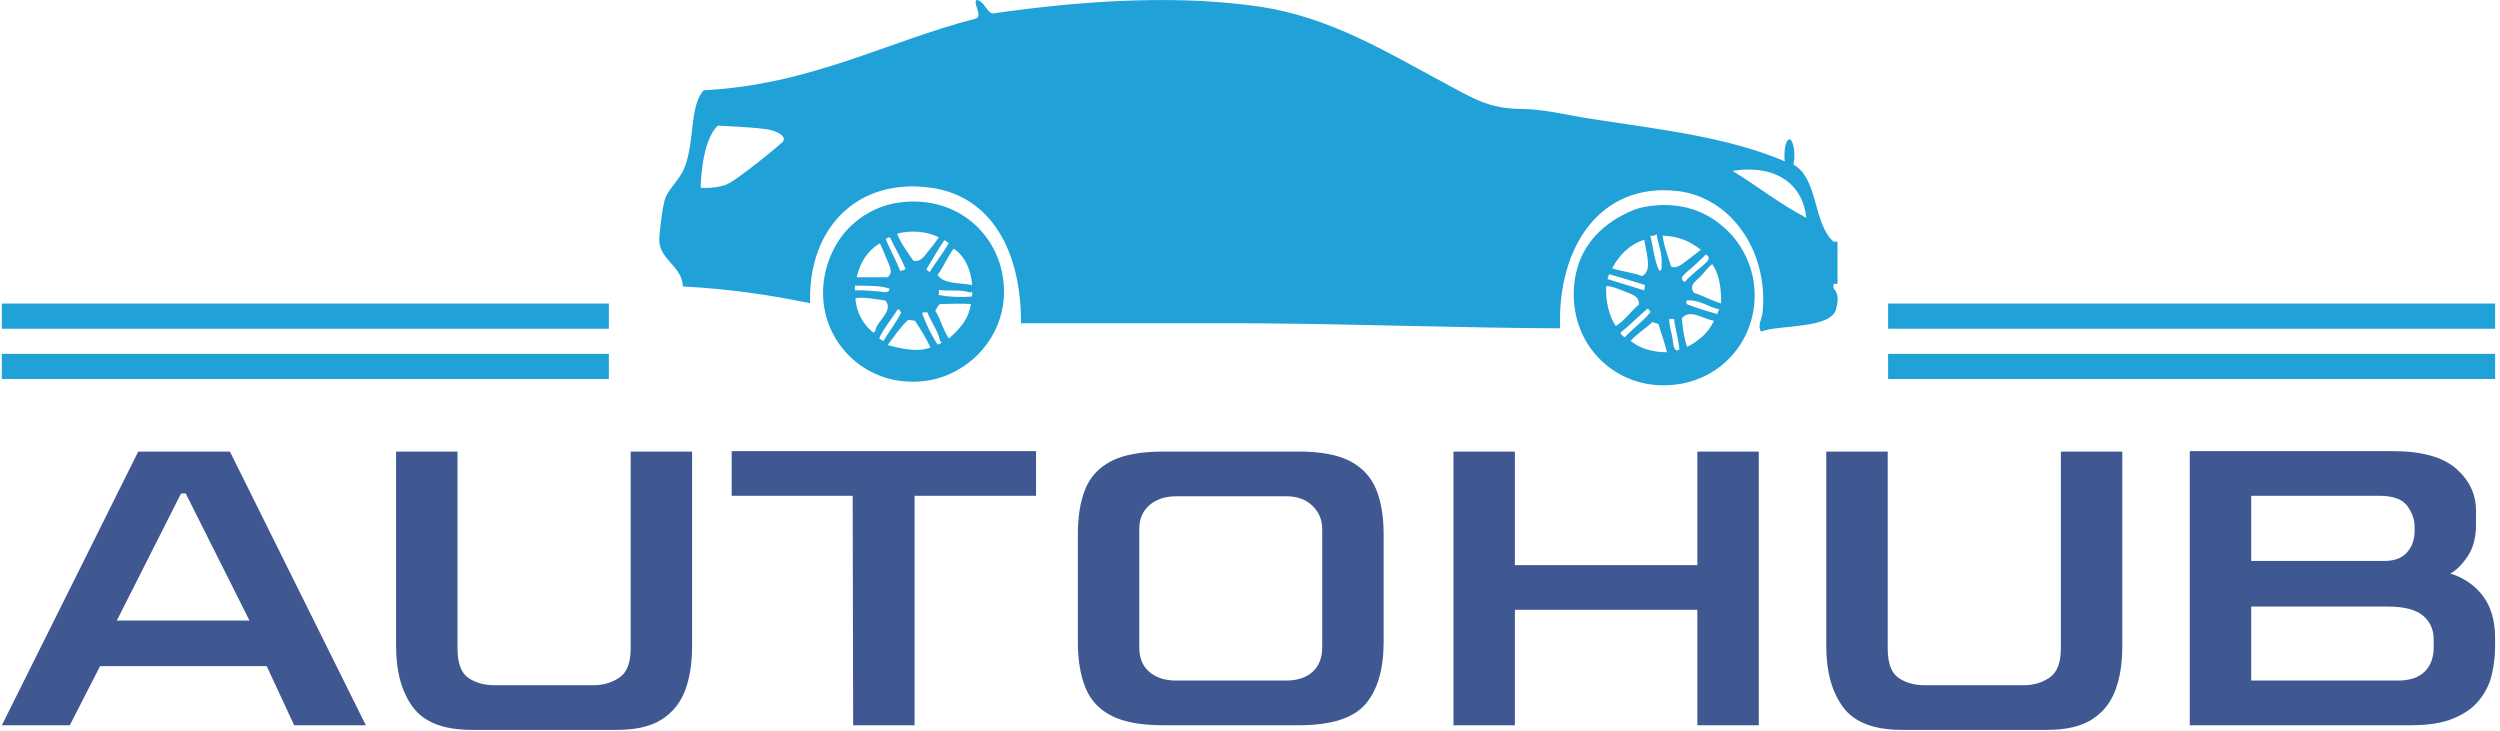 <svg xmlns="http://www.w3.org/2000/svg" version="1.1" xmlns:xlink="http://www.w3.org/1999/xlink" xmlns:svgjs="http://svgjs.dev/svgjs" width="2000" height="585" viewBox="0 0 2000 585"><g transform="matrix(1,0,0,1,-1.212,-0.54)"><svg viewBox="0 0 396 116" data-background-color="#fff6f0" preserveAspectRatio="xMidYMid meet" height="585" width="2000" xmlns="http://www.w3.org/2000/svg" xmlns:xlink="http://www.w3.org/1999/xlink"><g id="tight-bounds" transform="matrix(1,0,0,1,0.24,0.107)"><svg viewBox="0 0 395.52 115.786" height="115.786" width="395.52"><g><svg viewBox="0 0 395.52 115.786" height="115.786" width="395.52"><g transform="matrix(1,0,0,1,0,71.56)"><svg viewBox="0 0 395.52 44.226" height="44.226" width="395.52"><g id="textblocktransform"><svg viewBox="0 0 395.52 44.226" height="44.226" width="395.52" id="textblock"><g><svg viewBox="0 0 395.52 44.226" height="44.226" width="395.52"><g transform="matrix(1,0,0,1,0,0)"><svg width="395.52" viewBox="0 -29.45 267.84 29.95" height="44.226" data-palette-color="#405892"><path d="M7.3 0L0 0 14.65-29.4 24.5-29.4 39.1 0 31.4 0 28.45-6.35 10.55-6.35 7.3 0ZM19.25-24.9L12.35-11.25 26.6-11.25 19.75-24.9 19.25-24.9ZM66.05 0.5L50.5 0.5Q45.95 0.5 44.15-1.95 42.35-4.4 42.35-8.45L42.35-8.45 42.35-29.4 48.95-29.4 48.95-8.25Q48.95-5.9 50.1-5.1 51.25-4.3 52.95-4.3L52.95-4.3 63.55-4.3Q65.15-4.3 66.35-5.13 67.55-5.95 67.55-8.25L67.55-8.25 67.55-29.4 74.15-29.4 74.15-8.45Q74.15-5.75 73.4-3.75 72.65-1.75 70.9-0.63 69.15 0.5 66.05 0.5L66.05 0.5ZM98.05 0L91.45 0 91.4-24.65 78.4-24.65 78.4-29.45 111.1-29.45 111.1-24.65 98.05-24.65 98.05 0ZM139.34 0L124.74 0Q121.24 0 119.24-1 117.24-2 116.42-4 115.59-6 115.59-8.95L115.59-8.95 115.59-20.5Q115.59-23.4 116.39-25.38 117.19-27.35 119.19-28.38 121.19-29.4 124.74-29.4L124.74-29.4 139.34-29.4Q142.84-29.4 144.82-28.38 146.79-27.35 147.62-25.38 148.44-23.4 148.44-20.5L148.44-20.5 148.44-8.95Q148.44-4.55 146.49-2.27 144.54 0 139.34 0L139.34 0ZM126.19-4.8L126.19-4.8 137.94-4.8Q139.79-4.8 140.82-5.75 141.84-6.7 141.84-8.35L141.84-8.35 141.84-21.1Q141.84-22.55 140.79-23.58 139.74-24.6 137.94-24.6L137.94-24.6 126.19-24.6Q124.39-24.6 123.29-23.65 122.19-22.7 122.19-21.1L122.19-21.1 122.19-8.35Q122.19-6.65 123.27-5.73 124.34-4.8 126.19-4.8ZM162.54 0L155.94 0 155.94-29.4 162.54-29.4 162.54-17.2 182.14-17.2 182.14-29.4 188.74-29.4 188.74 0 182.14 0 182.14-12.4 162.54-12.4 162.54 0ZM219.69 0.5L204.14 0.5Q199.59 0.5 197.79-1.95 195.99-4.4 195.99-8.45L195.99-8.45 195.99-29.4 202.59-29.4 202.59-8.25Q202.59-5.9 203.74-5.1 204.89-4.3 206.59-4.3L206.59-4.3 217.19-4.3Q218.79-4.3 219.99-5.13 221.19-5.95 221.19-8.25L221.19-8.25 221.19-29.4 227.79-29.4 227.79-8.45Q227.79-5.75 227.04-3.75 226.29-1.75 224.54-0.63 222.79 0.5 219.69 0.5L219.69 0.5ZM258.79 0L235.04 0 235.04-29.45 256.79-29.45Q261.49-29.45 263.64-27.58 265.79-25.7 265.79-23.05L265.79-23.05 265.79-21.55Q265.79-19.5 264.91-18.18 264.04-16.85 263.04-16.3L263.04-16.3Q265.24-15.6 266.54-13.88 267.84-12.15 267.84-9.35L267.84-9.35 267.84-8.45Q267.84-6.95 267.49-5.45 267.14-3.95 266.16-2.73 265.19-1.5 263.41-0.75 261.64 0 258.79 0L258.79 0ZM241.64-24.65L241.64-17.65 255.74-17.65Q257.49-17.6 258.34-18.53 259.19-19.45 259.19-20.85L259.19-20.85 259.19-21.35Q259.19-22.5 258.39-23.58 257.59-24.65 255.39-24.65L255.39-24.65 241.64-24.65ZM241.64-12.75L241.64-4.8 257.39-4.8Q259.29-4.8 260.26-5.75 261.24-6.7 261.24-8.35L261.24-8.35 261.24-9.25Q261.24-10.8 260.09-11.78 258.94-12.75 256.29-12.75L256.29-12.75 241.64-12.75Z" opacity="1" transform="matrix(1,0,0,1,0,0)" fill="#405892" class="wordmark-text-0" data-fill-palette-color="primary" id="text-0"></path></svg></g></svg></g></svg></g></svg></g><g transform="matrix(1,0,0,1,96.295,0)"><svg viewBox="0 0 202.93 61.12" height="61.12" width="202.93"><g><svg xmlns="http://www.w3.org/2000/svg" xmlns:xlink="http://www.w3.org/1999/xlink" version="1.1" x="8" y="0" viewBox="1.1 33.025 97.793 31.975" enable-background="new 0 0 100 100" xml:space="preserve" height="61.12" width="186.93" class="icon-icon-0" data-fill-palette-color="accent" id="icon-0"><g fill="#20a2d8" data-fill-palette-color="accent"><path d="M29.683 56.578c-0.344-4.075-3.804-7.309-8.498-6.769-2.118 0.243-3.75 1.368-4.743 2.569-0.969 1.172-1.911 3.193-1.729 5.534 0.281 3.608 3.155 6.501 6.818 6.768 2.299 0.168 4.172-0.609 5.632-1.878C28.634 61.524 29.915 59.326 29.683 56.578zM27.064 56.677c-1.038-0.197-2.4-0.069-2.865-0.84 0.494-0.675 0.825-1.513 1.334-2.174C26.439 54.239 26.982 55.44 27.064 56.677zM25.138 53.169c-0.474 0.86-1.09 1.579-1.582 2.421-0.133-0.032-0.188-0.141-0.296-0.198 0.486-0.813 0.959-1.643 1.482-2.42C24.928 52.983 24.952 53.157 25.138 53.169zM24.298 52.725c-0.202 0.282-0.456 0.647-0.791 1.037-0.337 0.392-0.663 1.069-1.334 0.89-0.466-0.721-1.002-1.37-1.333-2.225C21.958 52.086 23.444 52.249 24.298 52.725zM20.246 52.725c0.408 0.894 0.925 1.676 1.284 2.618-0.118 0.079-0.232 0.163-0.444 0.148-0.354-0.916-0.825-1.712-1.186-2.618C19.984 52.792 20.08 52.723 20.246 52.725zM19.406 53.219c0.149 0.279 0.325 0.688 0.494 1.136 0.245 0.651 0.691 1.237 0.147 1.68-0.856 0-1.712 0-2.568 0C17.782 54.756 18.408 53.801 19.406 53.219zM17.331 56.727c0.784 0.015 2.062-0.028 2.866 0.246-0.014 0.449-0.523 0.265-0.791 0.247-0.621-0.04-1.33-0.131-2.075-0.099C17.331 56.989 17.331 56.857 17.331 56.727zM18.862 60.63c-0.796-0.628-1.424-1.662-1.482-2.866 0.809-0.103 1.693 0.108 2.471 0.197 0.622 0.672-0.251 1.4-0.691 2.124C19.037 60.288 19.087 60.558 18.862 60.63zM19.356 61.073c0.427-0.873 1.021-1.58 1.532-2.37 0.219-0.038 0.17 0.192 0.296 0.246-0.423 0.861-1.009 1.56-1.481 2.372C19.58 61.246 19.408 61.22 19.356 61.073zM20.048 61.667c0.54-0.713 1.033-1.471 1.68-2.075 0.248-0.033 0.383 0.046 0.593 0.05 0.456 0.714 0.917 1.421 1.285 2.223C22.484 62.295 21.065 61.927 20.048 61.667zM24.199 61.618c-0.514-0.755-1.011-1.789-1.285-2.619 0.082-0.083 0.29-0.039 0.444-0.05 0.304 0.816 0.818 1.423 1.039 2.322-0.035 0.132 0.102 0.096 0.147 0.149C24.482 61.54 24.342 61.58 24.199 61.618zM25.138 61.124c-0.479-0.676-0.683-1.623-1.138-2.323 0.14-0.133 0.165-0.393 0.396-0.543 1.019-0.004 1.666-0.063 2.569 0C26.748 59.604 25.957 60.379 25.138 61.124zM27.042 57.631c-0.908 0.086-1.932 0.033-2.791-0.127 0.104-0.113 0.038-0.274 0.048-0.422 0.861 0.127 1.626-0.051 2.521 0.191 0.101 0.094 0.146-0.026 0.215-0.041C27.11 57.344 27.078 57.487 27.042 57.631z" fill="#20a2d8" data-fill-palette-color="accent"></path></g><g fill="#20a2d8" data-fill-palette-color="accent"><path d="M89.909 52.329c-1.475-1.508-3.521-2.562-6.472-2.224-1.104 0.127-1.779 0.439-2.52 0.841-2.053 1.109-3.694 3.009-3.903 5.879-0.333 4.58 2.975 7.872 6.818 8.152 4.474 0.325 7.848-2.855 8.151-6.867C92.178 55.576 91.058 53.501 89.909 52.329zM87.934 54.157c0.765 0.279-0.354 0.975-0.691 1.285-0.45 0.412-0.835 0.711-1.037 0.988-0.646-0.33 0.193-0.819 0.642-1.236C87.327 54.748 87.642 54.472 87.934 54.157zM87.538 53.762c-0.293 0.197-0.625 0.495-1.037 0.79-0.42 0.303-0.94 0.818-1.434 0.594-0.236-0.819-0.624-1.745-0.691-2.569C85.767 52.635 86.74 53.11 87.538 53.762zM83.833 52.477c0.042-0.009 0.046 0.021 0.049 0.05 0.084 0.704 0.481 1.495 0.396 2.471-0.016 0.175 0.081 0.485-0.198 0.494-0.401-0.818-0.485-1.952-0.741-2.915C83.442 52.644 83.748 52.583 83.833 52.477zM82.845 52.922c0.11 0.934 0.738 2.617-0.197 3.014-0.834-0.318-1.521-0.346-2.472-0.643C80.766 54.202 81.576 53.333 82.845 52.922zM79.93 55.788c1.02 0.265 1.978 0.592 2.965 0.889 0.038 0.204-0.076 0.254-0.05 0.444-1.034-0.299-2.034-0.635-3.062-0.938C79.848 56.067 79.863 55.902 79.93 55.788zM79.683 56.776c0.397-0.02 0.849 0.16 1.433 0.395 0.758 0.304 1.308 0.417 1.285 1.136-0.692 0.543-1.153 1.318-1.928 1.778C79.939 59.262 79.618 58.042 79.683 56.776zM81.214 61.024c-0.13-0.117-0.298-0.196-0.346-0.395 0.78-0.621 1.478-1.322 2.224-1.977 0.197-0.016 0.134 0.229 0.296 0.247C82.746 59.691 81.905 60.282 81.214 61.024zM81.709 61.321c0.521-0.615 1.251-1.021 1.827-1.581 0.13 0.101 0.364 0.097 0.495 0.197 0.22 0.784 0.505 1.504 0.69 2.322C83.412 62.253 82.444 61.902 81.709 61.321zM85.512 62.112c-0.308-0.222-0.263-0.724-0.346-1.137-0.087-0.444-0.22-0.848-0.246-1.334 0-0.05 0-0.1 0-0.148 0.132 0 0.263 0 0.396 0 0.103 0.901 0.364 1.646 0.444 2.569C85.619 62.021 85.631 62.132 85.512 62.112zM86.402 61.815c-0.274-0.753-0.367-1.599-0.444-2.372 0.686-0.829 1.729 0.06 2.667 0.198C88.169 60.65 87.367 61.314 86.402 61.815zM88.921 59.098c-0.881-0.255-1.756-0.516-2.568-0.84 0-0.1 0-0.197 0-0.297 1.069-0.095 1.782 0.542 2.717 0.742C88.998 58.812 88.919 58.915 88.921 59.098zM89.218 58.208c-0.812-0.241-1.471-0.637-2.272-0.89-0.393-0.7 0.161-0.907 0.643-1.433 0.38-0.415 0.584-0.729 0.89-0.938C89.055 55.706 89.247 56.993 89.218 58.208z" fill="#20a2d8" data-fill-palette-color="accent"></path></g><path d="M98.547 56.95c0 0-0.001-0.136-0.002-0.365h0.335v-3.511h-0.344c0-0.001 0-0.004 0-0.005-1.692-1.521-1.245-5.232-3.31-6.384 0.047-0.216 0.074-0.477 0.074-0.757 0-0.738-0.186-1.337-0.413-1.337-0.229 0-0.413 0.599-0.413 1.337 0 0.17 0.011 0.331 0.028 0.481-4.729-2.008-10.321-2.644-16.003-3.508-1.946-0.296-3.963-0.83-5.835-0.833-2.777-0.006-4.189-0.971-6.53-2.223-4.753-2.543-9.315-5.358-15.13-6.259-0.325-0.05-0.655-0.094-0.987-0.132-6.949-0.901-14.878-0.238-21.258 0.694-0.519-0.129-0.723-1.103-1.353-1.123-0.261 0.321 0.558 1.345-0.037 1.54-7.435 1.92-13.688 5.493-22.585 5.951-1.207 1.367-0.704 4.158-1.591 6.415-0.427 1.087-1.435 1.827-1.667 2.779-0.232 0.951-0.477 3.062-0.417 3.474 0.221 1.506 1.9 2.004 1.946 3.611 3.997 0.217 7.253 0.714 10.56 1.39-0.189-6.241 3.933-10.422 10.003-9.586 5.071 0.697 7.523 5.313 7.502 11.254h18.896c0.336 0.002 0.651 0.003 0.987 0.006 8.353 0.063 16.478 0.374 24.855 0.411-0.243-6.796 3.366-12.114 9.726-11.394 4.407 0.499 7.549 4.917 7.086 10.004-0.062 0.699-0.458 1.114-0.139 1.667 1.361-0.596 5.927-0.177 6.252-1.945C98.875 58.118 99.061 57.495 98.547 56.95zM11.345 44.808c-0.082 0.092-3.825 3.241-4.758 3.568-0.933 0.326-2.053 0.233-2.053 0.233s0.024-3.849 1.423-5.155c0 0 3.592 0.14 4.431 0.374 0.839 0.232 0.985 0.539 1.026 0.629C11.456 44.548 11.425 44.715 11.345 44.808zM90.172 47.21c3.25-0.539 5.793 0.825 6.114 3.889C94.029 49.918 92.328 48.527 90.172 47.21z" fill="#20a2d8" data-fill-palette-color="accent"></path></svg></g></svg></g><g><rect width="96.295" height="3.988" y="56.131" x="299.225" fill="#20a2d8" data-fill-palette-color="accent"></rect><rect width="96.295" height="3.988" y="56.131" x="0" fill="#20a2d8" data-fill-palette-color="accent"></rect><rect width="96.295" height="3.988" y="48.155" x="299.225" fill="#20a2d8" data-fill-palette-color="accent"></rect><rect width="96.295" height="3.988" y="48.155" x="0" fill="#20a2d8" data-fill-palette-color="accent"></rect></g></svg></g><defs></defs></svg><rect width="395.52" height="115.786" fill="none" stroke="none" visibility="hidden"></rect></g></svg></g></svg>